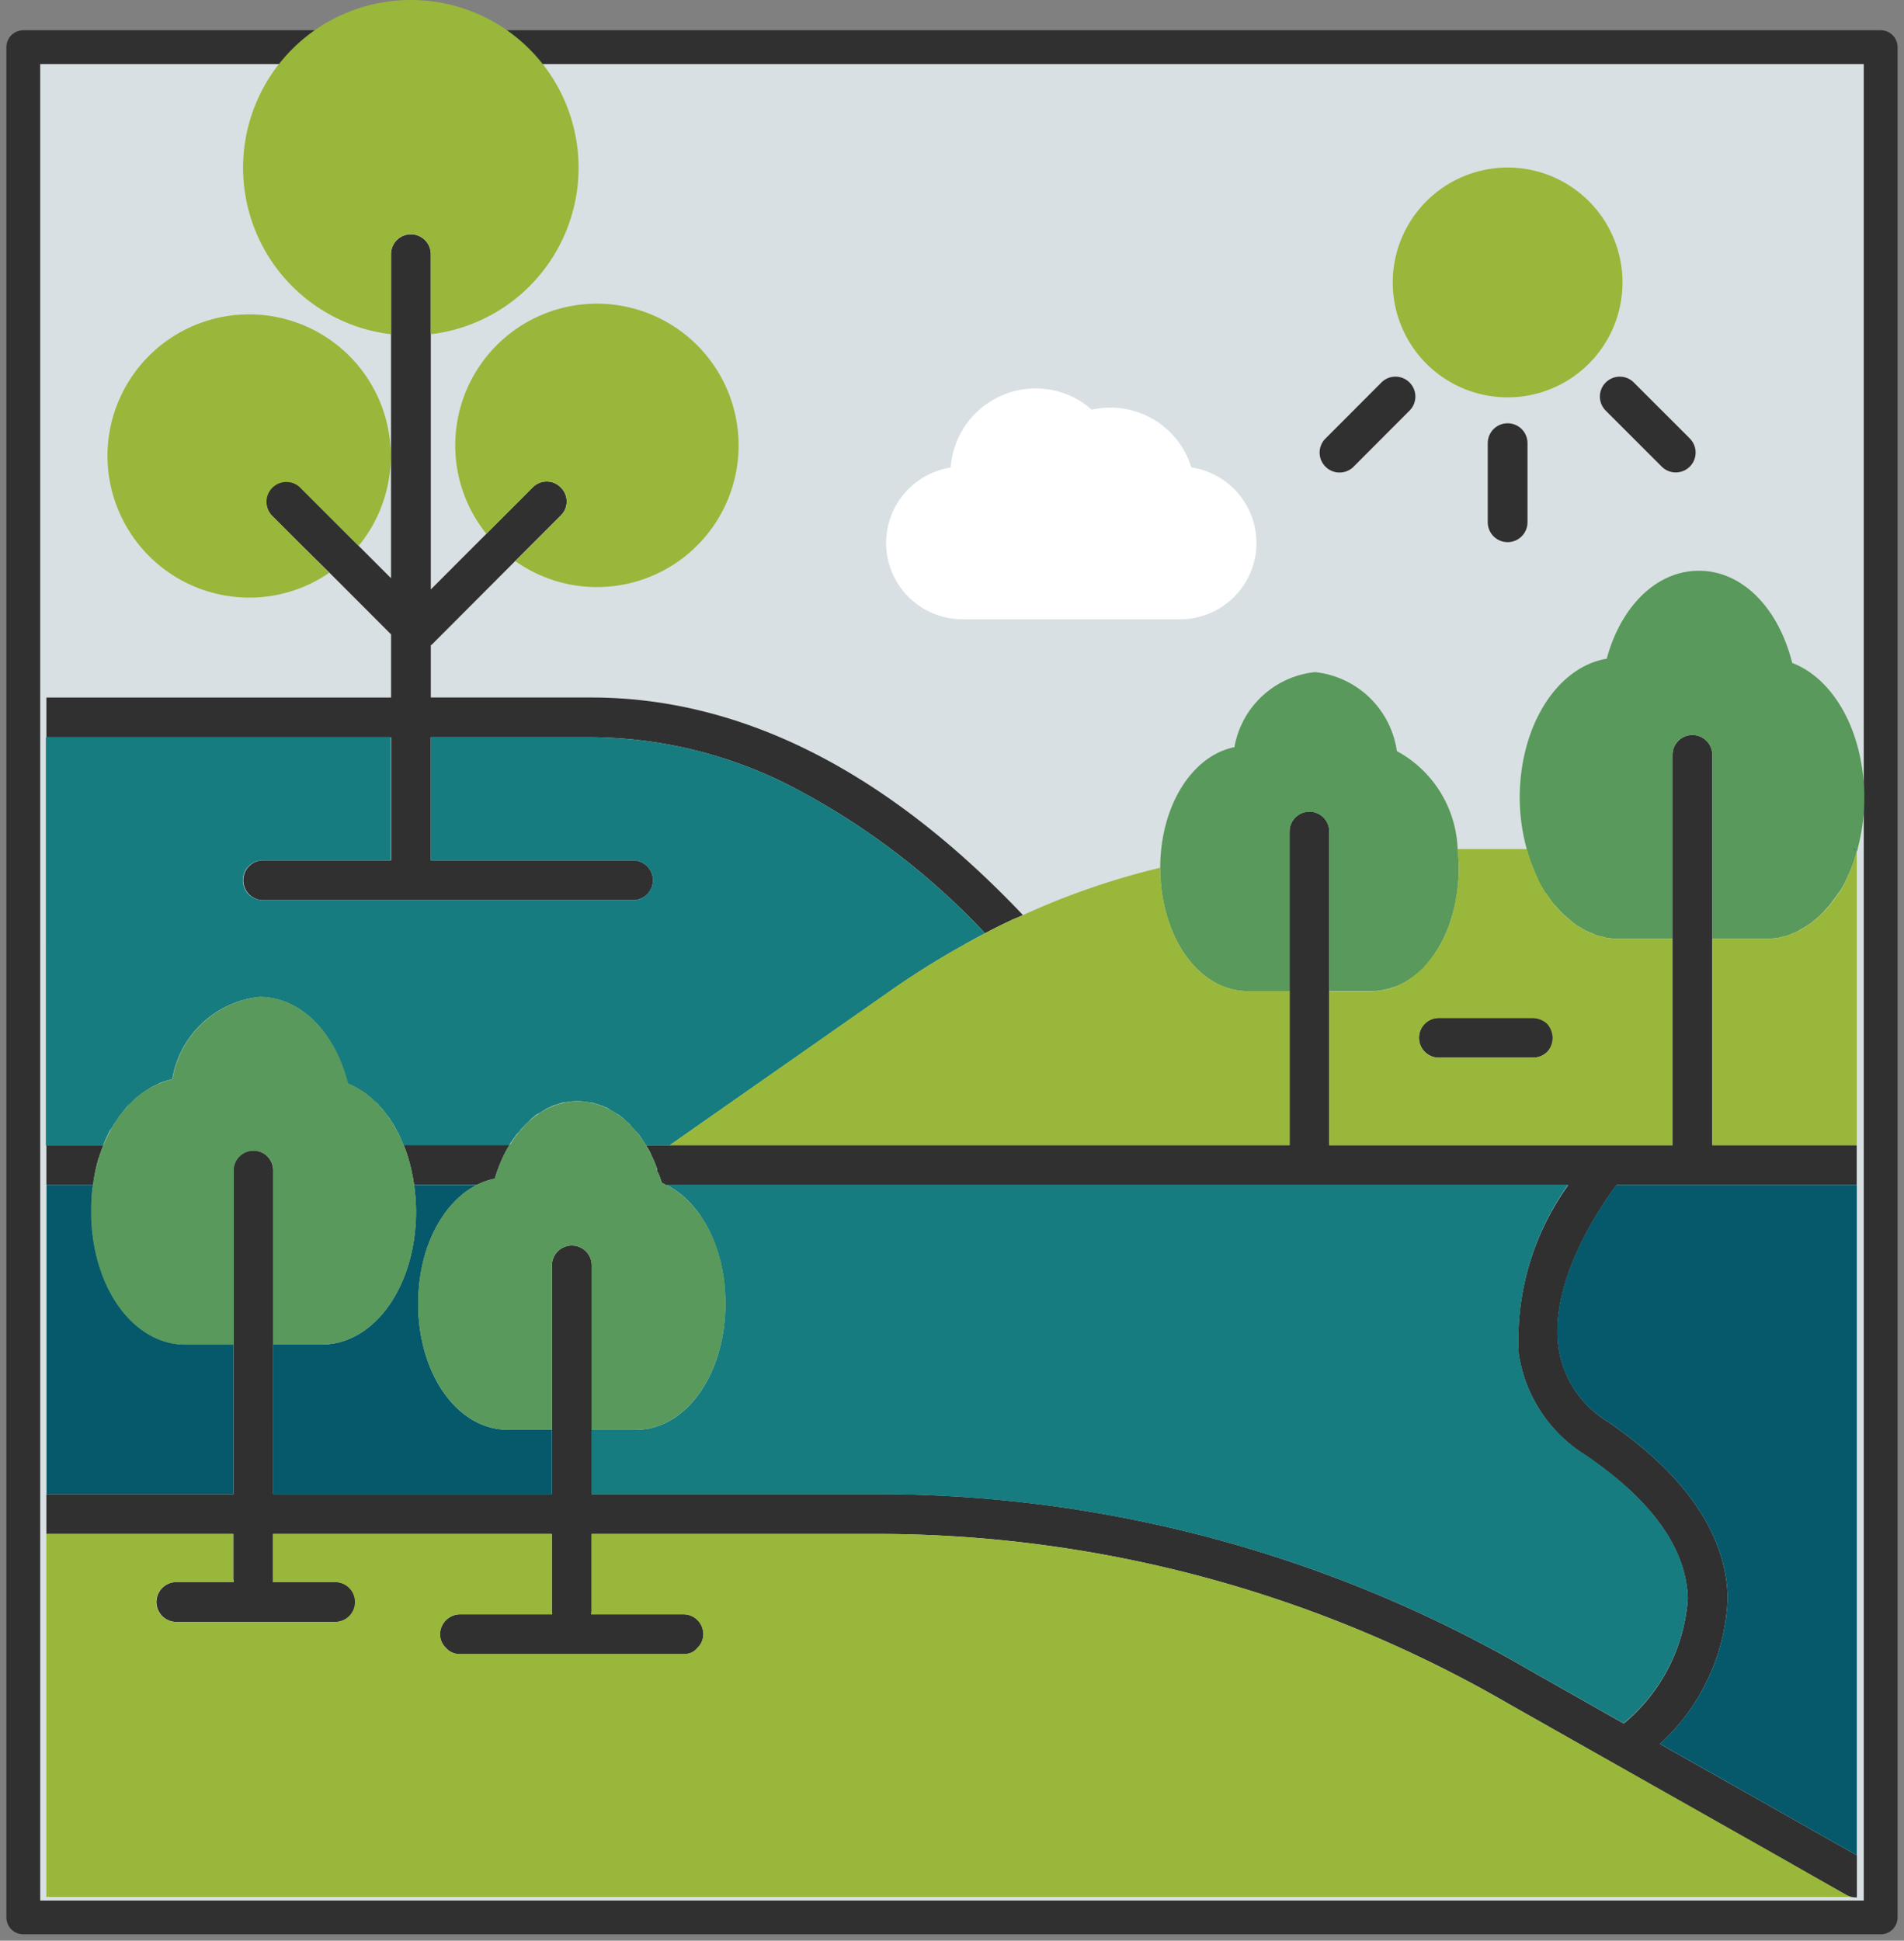<svg xmlns="http://www.w3.org/2000/svg" xmlns:xlink="http://www.w3.org/1999/xlink" width="55.006" height="56.053" viewBox="0 0 55.006 56.053">
  <rect x="0" y="0" width="55.006" height="56.053" fill="#808080" stroke="none"/>
  <defs>
    <clipPath id="clip-path">
      <path id="Path_27970" data-name="Path 27970" d="M0,15.388H55.006V-40.665H0Z" transform="translate(0 40.665)" fill="none"/>
    </clipPath>
  </defs>
  <g id="Group_14564" data-name="Group 14564" transform="translate(-1029.111 -1381.345)">
    <g id="Group_14258" data-name="Group 14258" transform="translate(1029.111 1381.345)">
      <path id="Path_27943" data-name="Path 27943" d="M.489,14.341H54.148V-39.678H.489Z" transform="translate(0.185 41.038)" fill="#d9e0e3"/>
      <g id="Group_14257" data-name="Group 14257" transform="translate(0 0)" clip-path="url(#clip-path)">
        <path id="Path_27944" data-name="Path 27944" d="M.488,14.342H54.147V-39.677H.488Z" transform="translate(0.185 41.039)" fill="none" stroke="#303030" stroke-linejoin="round" stroke-width="0.977"/>
        <g id="Group_14232" data-name="Group 14232" transform="translate(11.51 32.738)">
          <path id="Path_27945" data-name="Path 27945" d="M.625.406A2.021,2.021,0,0,1,1.134.231a4.26,4.26,0,0,1,.245-.646,3.688,3.688,0,0,1,.179-.327.025.025,0,0,1,.006-.012l-.008.012H-1.5c-.045-.116-.1-.226-.15-.332.054.106.1.216.149.332a4.114,4.114,0,0,1,.143.411h0A5.277,5.277,0,0,1-1.2.406H.62C.609.412.6.422.587.428A.351.351,0,0,1,.625.406" transform="translate(1.652 1.074)" fill="#303030"/>
        </g>
        <g id="Group_14233" data-name="Group 14233" transform="translate(42.981 12.223)">
          <path id="Path_27946" data-name="Path 27946" d="M0,.786a.574.574,0,1,0,1.148,0V-1.5a.573.573,0,0,0-.573-.573A.573.573,0,0,0,0-1.5Z" transform="translate(0 2.076)" fill="#303030"/>
        </g>
        <g id="Group_14234" data-name="Group 14234" transform="translate(46.221 10.88)">
          <path id="Path_27947" data-name="Path 27947" d="M.046.269,1.663,1.886a.574.574,0,1,0,.812-.812L.858-.543a.573.573,0,0,0-.812,0,.573.573,0,0,0,0,.812" transform="translate(0.122 0.711)" fill="#303030"/>
        </g>
        <g id="Group_14235" data-name="Group 14235" transform="translate(38.124 10.88)">
          <path id="Path_27948" data-name="Path 27948" d="M.713.046A.573.573,0,0,0-.1.046L-1.716,1.665a.572.572,0,0,0,0,.811.569.569,0,0,0,.405.17A.572.572,0,0,0-.9,2.475L.713.858a.573.573,0,0,0,0-.812" transform="translate(1.884 0.122)" fill="#303030"/>
        </g>
        <g id="Group_14236" data-name="Group 14236" transform="translate(40.994 29.398)">
          <path id="Path_27949" data-name="Path 27949" d="M0,.158A.574.574,0,0,0,.575.733H3.3a.575.575,0,0,0,0-1.15H.575A.574.574,0,0,0,0,.158" transform="translate(0 0.417)" fill="#303030"/>
        </g>
        <g id="Group_14237" data-name="Group 14237" transform="translate(1.34 6.77)">
          <path id="Path_27950" data-name="Path 27950" d="M0,7.222V8.37H1.351A4.575,4.575,0,0,1,1.5,7.627c.054-.149.094-.284.149-.405ZM15.74-5.709H11.106V-7.222c.014,0,.028-.014.041-.026l2.4-2.405.824-.824.487-.487a.562.562,0,0,0,0-.811.562.562,0,0,0-.811,0L11.106-8.83v-9.688a.575.575,0,0,0-.582-.568.571.571,0,0,0-.567.568v9.364l-.932-.932L8.2-10.91l-.864-.866a.578.578,0,0,0-.824,0,.59.59,0,0,0,0,.811l.824.824.838.824L9.958-7.532v1.824H0v1.148H9.958v3.555h-3.7a.574.574,0,0,0-.568.58.572.572,0,0,0,.568.568H16.944a.574.574,0,0,0,.58-.568.576.576,0,0,0-.58-.58H11.106V-4.561h4.648a12.81,12.81,0,0,1,5.77,1.42A20.84,20.84,0,0,1,27.118,1.1c.229-.123.473-.244.7-.351.135-.068.27-.109.393-.176C24.252-3.6,20.064-5.709,15.74-5.709M52.3,8.37V7.222H48.128V-4.046a.576.576,0,0,0-.582-.58.573.573,0,0,0-.567.58V7.222H37.062V-1.83a.574.574,0,0,0-.568-.582.576.576,0,0,0-.58.582V7.222H17.321a1.841,1.841,0,0,1,.175.324,3.386,3.386,0,0,1,.136.324.231.231,0,0,1,.014.1c.012.041.04.068.054.108.026.069.054.149.08.23a.543.543,0,0,1,.123.068H43.966a7.646,7.646,0,0,0-1.432,4.864,4.182,4.182,0,0,0,1.9,2.918c1.945,1.311,2.946,2.715,2.986,4.161a5.14,5.14,0,0,1-1.85,3.607l-2.743-1.553A37.5,37.5,0,0,0,24.2,17.3H15.754V10.694a.574.574,0,0,0-1.148,0V17.3H6.553V7.951a.574.574,0,0,0-1.148,0V17.3H0v1.15H5.4v1.283c0,.04.012.081.012.108H3.756a.575.575,0,1,0,0,1.15H8.35a.575.575,0,0,0,0-1.15h-1.8V18.451h8.053v2.2a.4.4,0,0,0,.012.121h-2.66a.584.584,0,0,0-.582.568.535.535,0,0,0,.176.405.474.474,0,0,0,.189.135.551.551,0,0,0,.216.041H18.4a.622.622,0,0,0,.23-.041.442.442,0,0,0,.176-.135.537.537,0,0,0,.174-.405.573.573,0,0,0-.58-.568H15.74a.361.361,0,0,0,.014-.121v-2.2H24.2a36.448,36.448,0,0,1,18.066,4.918l7.823,4.43,1.891,1.068c.041.028.1.04.135.068.055,0,.1.014.15.014h.04V27.733l-5.689-3.216A6.037,6.037,0,0,0,48.573,20.3c-.04-1.839-1.216-3.555-3.486-5.108a2.993,2.993,0,0,1-1.4-2.121c-.27-1.9,1.19-4.053,1.676-4.7Z" transform="translate(0 19.085)" fill="#303030"/>
        </g>
        <g id="Group_14238" data-name="Group 14238" transform="translate(1.339 34.224)">
          <path id="Path_27951" data-name="Path 27951" d="M1.484,1.265V5.588h-5.4V-3.343h1.352a1.453,1.453,0,0,0-.041.351v.028a3.459,3.459,0,0,0-.014.378c0,2.163,1.19,3.851,2.715,3.851Z" transform="translate(3.921 3.343)" fill="#05596b"/>
        </g>
        <g id="Group_14239" data-name="Group 14239" transform="translate(44.989 34.225)">
          <path id="Path_27952" data-name="Path 27952" d="M2.376,0V19.361l-5.687-3.216A6.037,6.037,0,0,0-1.354,11.93c-.04-1.837-1.216-3.554-3.485-5.107A2.991,2.991,0,0,1-6.245,4.7C-6.515,2.8-5.055.648-4.569,0Z" transform="translate(6.278)" fill="#05596b"/>
        </g>
        <g id="Group_14240" data-name="Group 14240" transform="translate(17.096 34.219)">
          <path id="Path_27953" data-name="Path 27953" d="M5.692,0H-12.889l.019.012a2.215,2.215,0,0,1,.321.2c.015.011.03.023.045.033a2.714,2.714,0,0,1,.289.262l.041.044a3.245,3.245,0,0,1,.255.317c.012.018.023.034.034.052a3.726,3.726,0,0,1,.219.369c.01.019.018.037.026.055a3.948,3.948,0,0,1,.179.419c.007.018.012.037.018.054a4.55,4.55,0,0,1,.135.466c0,.015.007.032.01.047.036.167.066.336.087.513,0,.01,0,.019,0,.029a5.34,5.34,0,0,1,.03.561c0,2.043-1.137,3.645-2.591,3.645h-1.274V8.94H-6.6a37.5,37.5,0,0,1,18.635,5.07l2.733,1.545a5.133,5.133,0,0,0,1.855-3.6c-.034-1.446-1.038-2.848-2.983-4.171a4.138,4.138,0,0,1-1.9-2.911A7.686,7.686,0,0,1,13.166,0Z" transform="translate(15.042)" fill="#167c7f"/>
        </g>
        <g id="Group_14241" data-name="Group 14241" transform="translate(7.898 34.22)">
          <path id="Path_27954" data-name="Path 27954" d="M.383,1.266h-1.4V5.6H7.034V3.73H5.761c-1.454,0-2.591-1.6-2.591-3.645A5.19,5.19,0,0,1,3.2-.448c0-.028,0-.057.008-.085.019-.164.047-.324.08-.48L3.307-1.1c.037-.156.081-.306.131-.451.007-.019.015-.037.022-.055a3.724,3.724,0,0,1,.17-.4.439.439,0,0,1,.022-.044,3.687,3.687,0,0,1,.216-.368c.017-.023.032-.045.045-.068a3.314,3.314,0,0,1,.249-.31l.051-.054a2.612,2.612,0,0,1,.292-.263l.015-.011a2.526,2.526,0,0,1,.317-.2l.033-.019H3.053c.008.052.011.108.017.16a5.527,5.527,0,0,1,.037.605c0,2.157-1.2,3.846-2.724,3.846" transform="translate(1.013 3.345)" fill="#05596b"/>
        </g>
        <g id="Group_14242" data-name="Group 14242" transform="translate(1.339 21.295)">
          <path id="Path_27955" data-name="Path 27955" d="M7.445,1.554c-.23.121-.459.244-.689.378A23.1,23.1,0,0,0,4.594,3.3L-1.661,7.674H-2.35c0-.012,0-.012-.014-.012a.477.477,0,0,0-.069-.109,1.709,1.709,0,0,0-.134-.2.687.687,0,0,0-.1-.1c-.04-.054-.1-.108-.135-.161A.74.74,0,0,0-2.9,7a1.84,1.84,0,0,0-.149-.135.859.859,0,0,0-.109-.081c-.054-.026-.108-.068-.161-.094s-.068-.04-.109-.068-.121-.055-.175-.081a1.089,1.089,0,0,1-.108-.04c-.069-.014-.136-.041-.2-.055-.04,0-.066-.012-.094-.012A2.377,2.377,0,0,0-4.324,6.4a1.969,1.969,0,0,0-.3.028c-.041,0-.068.012-.109.012-.068.014-.135.041-.189.055l-.121.04c-.054.026-.108.054-.176.081-.04.028-.068.04-.108.068s-.109.068-.161.094-.069.055-.109.081A.733.733,0,0,0-5.743,7a.74.74,0,0,0-.108.1c-.041.054-.1.094-.135.149a.751.751,0,0,1-.1.108c-.04.068-.1.135-.135.2a.292.292,0,0,0-.068.109s-.014,0-.014.012H-9.35c-.054-.121-.1-.229-.149-.338a.4.4,0,0,0-.04-.068,2.221,2.221,0,0,0-.135-.243.5.5,0,0,1-.069-.109c-.04-.054-.094-.121-.134-.175s-.054-.068-.081-.108a1.615,1.615,0,0,1-.135-.149.582.582,0,0,0-.1-.081.764.764,0,0,0-.147-.135.647.647,0,0,0-.1-.081,1.181,1.181,0,0,0-.163-.108.333.333,0,0,0-.094-.055,1.917,1.917,0,0,0-.272-.135c-.378-1.512-1.377-2.5-2.553-2.5a2.858,2.858,0,0,0-2.514,2.378,2.469,2.469,0,0,0-.338.1c-.04.014-.066.04-.108.054a1.489,1.489,0,0,0-.2.1l-.121.08a1.923,1.923,0,0,0-.175.123c-.041.026-.081.068-.123.1l-.161.161a.425.425,0,0,0-.109.108,2.18,2.18,0,0,0-.149.19.473.473,0,0,0-.094.135,1.725,1.725,0,0,0-.135.2c-.028.054-.068.094-.1.147-.04.081-.081.176-.121.258-.014.04-.041.094-.054.135-.014.014-.014.014-.014.026h-1.649V-4.107h9.959V-.553h-3.7a.573.573,0,0,0-.567.58.57.57,0,0,0,.567.568H-2.729a.573.573,0,0,0,.58-.568.576.576,0,0,0-.58-.58H-8.566V-4.107h4.647a12.8,12.8,0,0,1,5.77,1.418A20.847,20.847,0,0,1,7.445,1.554" transform="translate(19.673 4.107)" fill="#167c7f"/>
        </g>
        <g id="Group_14243" data-name="Group 14243" transform="translate(25.599 11.22)">
          <path id="Path_27956" data-name="Path 27956" d="M.605,1.83H6.9A2.207,2.207,0,0,0,9.1-.375,2.209,2.209,0,0,0,7.219-2.556,2.445,2.445,0,0,0,4.872-4.284a2.364,2.364,0,0,0-.531.059,2.442,2.442,0,0,0-1.624-.612A2.462,2.462,0,0,0,.265-2.553,2.209,2.209,0,0,0-1.6-.375,2.208,2.208,0,0,0,.605,1.83" transform="translate(1.6 4.837)" fill="#fff"/>
        </g>
        <g id="Group_14244" data-name="Group 14244" transform="translate(7.022 0)">
          <path id="Path_27957" data-name="Path 27957" d="M1.331,0A4.844,4.844,0,0,0,.756,9.654V7.339a.575.575,0,0,1,1.15,0V9.654A4.844,4.844,0,0,0,1.331,0" transform="translate(3.516)" fill="#99b73a"/>
        </g>
        <g id="Group_14245" data-name="Group 14245" transform="translate(13.152 8.771)">
          <path id="Path_27958" data-name="Path 27958" d="M0,1.124A4.073,4.073,0,0,0,.9,3.679l.819-.82.522-.522a.574.574,0,0,1,.812.812l-.488.488-.83.83a4.081,4.081,0,0,0,2.356.75A4.093,4.093,0,1,0,0,1.124" transform="translate(0 2.969)" fill="#99b73a"/>
        </g>
        <g id="Group_14246" data-name="Group 14246" transform="translate(3.105 9.076)">
          <path id="Path_27959" data-name="Path 27959" d="M0,1.124A4.1,4.1,0,0,0,4.093,5.216,4.069,4.069,0,0,0,6.406,4.5l-.833-.834-.82-.82a.574.574,0,0,1,.811-.812l.871.87.82.819A4.092,4.092,0,1,0,0,1.124" transform="translate(0 2.969)" fill="#99b73a"/>
        </g>
        <g id="Group_14247" data-name="Group 14247" transform="translate(33.517 19.413)">
          <path id="Path_27960" data-name="Path 27960" d="M.589.595C-.637.846-1.55,2.285-1.555,4.082c0,.006,0,.011,0,.018,0,.163.01.324.025.482a4.828,4.828,0,0,0,.181.924c.008.029.018.057.026.084.022.063.043.125.065.187.012.032.026.062.039.094.022.055.044.11.07.164a.711.711,0,0,0,.044.092c.025.052.05.1.077.152.017.029.032.058.05.087.029.048.058.1.09.143a.873.873,0,0,0,.05.074c.036.052.072.1.109.146.014.019.028.039.043.057a2.685,2.685,0,0,0,.34.345c.017.015.034.029.052.043.043.036.087.069.131.1l.07.045c.041.025.083.051.124.074.026.015.052.028.077.04.041.021.084.04.125.058l.083.032c.044.017.087.029.131.043.028.008.054.017.081.023.048.011.1.019.147.028.023,0,.047.008.072.011a1.719,1.719,0,0,0,.223.014H2.182V3.036a.574.574,0,1,1,1.148,0V7.641H4.544a1.865,1.865,0,0,0,.249-.017l.08-.014c.054-.01.109-.021.161-.034.032-.008.061-.019.092-.03A1.473,1.473,0,0,0,5.27,7.5c.029-.012.061-.026.09-.041.047-.021.091-.043.134-.066a.929.929,0,0,0,.088-.052c.044-.028.085-.054.127-.084s.055-.04.083-.062.084-.068.124-.1c.025-.021.048-.043.072-.066.044-.04.085-.085.125-.13.019-.022.04-.041.058-.063.048-.055.094-.116.136-.175L6.34,6.61a3.577,3.577,0,0,0,.3-.513c0-.006,0-.01.006-.015.041-.087.08-.175.116-.266.007-.018.014-.039.021-.055.028-.08.057-.16.08-.244.008-.025.015-.05.023-.076.022-.079.041-.156.061-.237.007-.03.012-.059.019-.09.015-.079.029-.157.041-.237.006-.034.011-.068.015-.1A5.143,5.143,0,0,0,7.069,4.1a5.491,5.491,0,0,0-.032-.568A3.354,3.354,0,0,0,5.282.709,2.674,2.674,0,0,0,2.92-1.572,2.639,2.639,0,0,0,.589.595" transform="translate(1.556 1.572)" fill="#59995b"/>
        </g>
        <g id="Group_14248" data-name="Group 14248" transform="translate(43.913 16.484)">
          <path id="Path_27961" data-name="Path 27961" d="M2.73,1.8a5.707,5.707,0,0,1-.189,1.46v.012c0,.028-.014.041-.028.068v.014a4.291,4.291,0,0,1-.27.729,2.32,2.32,0,0,1-.189.365,1.145,1.145,0,0,1-.1.135,1.726,1.726,0,0,1-.149.2,1.041,1.041,0,0,1-.094.135,1.594,1.594,0,0,0-.149.163l-.121.121c-.054.041-.109.1-.163.135a.889.889,0,0,1-.121.1c-.068.04-.121.081-.176.108-.04.028-.094.054-.135.081S.73,5.68.663,5.708c-.04.014-.081.04-.121.054a1.39,1.39,0,0,1-.23.054A.247.247,0,0,1,.2,5.843a3.121,3.121,0,0,1-.338.026H-1.661V.559a.576.576,0,0,0-.58-.58.573.573,0,0,0-.568.58v5.31H-4.337a2.87,2.87,0,0,1-.338-.026.247.247,0,0,1-.108-.028,1.39,1.39,0,0,1-.23-.054c-.04-.014-.081-.04-.121-.054-.068-.028-.135-.054-.189-.081a1.057,1.057,0,0,1-.135-.081,1.21,1.21,0,0,1-.176-.108.889.889,0,0,1-.121-.1c-.054-.04-.108-.094-.163-.135l-.121-.121c-.054-.054-.094-.109-.149-.163A1.051,1.051,0,0,1-6.3,4.788c-.04-.068-.1-.135-.135-.2a.477.477,0,0,1-.1-.135,2.32,2.32,0,0,1-.189-.365,5.148,5.148,0,0,1-.3-.811V3.263a5.647,5.647,0,0,1-.2-1.46c0-2.094,1.082-3.784,2.514-4.026.419-1.541,1.458-2.54,2.662-2.54C-.809-4.764.244-3.711.649-2.1,1.878-1.629,2.73-.062,2.73,1.8" transform="translate(7.215 4.764)" fill="#59995b"/>
        </g>
        <g id="Group_14249" data-name="Group 14249" transform="translate(38.401 24.524)">
          <path id="Path_27962" data-name="Path 27962" d="M2.3.712A2.576,2.576,0,0,1,1.966.685.247.247,0,0,1,1.858.658,1.544,1.544,0,0,1,1.628.6C1.587.591,1.547.563,1.507.551,1.439.523,1.37.5,1.318.47A1.19,1.19,0,0,1,1.181.388,1.332,1.332,0,0,1,1.006.281a.812.812,0,0,1-.121-.1C.83.146.776.091.722.051L.6-.071C.547-.125.506-.18.452-.233A1.157,1.157,0,0,1,.345-.368C.3-.436.25-.5.21-.571a.451.451,0,0,1-.1-.135,2.325,2.325,0,0,1-.189-.365,5.293,5.293,0,0,1-.3-.811H-2.385a3.865,3.865,0,0,1,.04.568A3.837,3.837,0,0,1-2.4-.639a.228.228,0,0,1-.014.1c-.014.08-.026.161-.04.243,0,.028-.014.054-.014.081-.028.081-.041.161-.068.243,0,.028-.014.055-.014.081-.028.081-.054.163-.081.23-.014.026-.014.04-.026.068-.041.081-.068.175-.109.256l-.014.014a2.726,2.726,0,0,1-.3.514l-.041.04A.8.8,0,0,1-3.25,1.4c-.014.028-.04.041-.054.068-.04.041-.081.1-.121.135a.391.391,0,0,0-.081.068c-.04.028-.081.068-.121.1s-.054.04-.081.068l-.121.081c-.028.014-.068.04-.1.054s-.081.04-.135.068l-.081.04c-.054.014-.094.041-.149.055a.326.326,0,0,0-.094.026.659.659,0,0,1-.163.028.167.167,0,0,1-.081.014,1.611,1.611,0,0,1-.243.026H-6.087V6.671H3.831V.712ZM-.2,4.144H-2.925a.573.573,0,0,1-.568-.58A.571.571,0,0,1-2.925,3H-.2a.645.645,0,0,1,.405.161.642.642,0,0,1,.161.407.652.652,0,0,1-.161.419A.645.645,0,0,1-.2,4.144" transform="translate(6.087 1.882)" fill="#99b73a"/>
        </g>
        <g id="Group_14250" data-name="Group 14250" transform="translate(40.236 4.839)">
          <path id="Path_27963" data-name="Path 27963" d="M0,.911A3.319,3.319,0,1,0,3.318-2.407,3.322,3.322,0,0,0,0,.911" transform="translate(0 2.407)" fill="#99b73a"/>
        </g>
        <g id="Group_14251" data-name="Group 14251" transform="translate(1.339 44.305)">
          <path id="Path_27964" data-name="Path 27964" d="M14.348,2.878H-37.915V-7.606h5.4v1.283c0,.04.014.081.014.108h-1.662a.577.577,0,0,0-.58.58.575.575,0,0,0,.58.569h4.594A.573.573,0,0,0-29-5.635a.575.575,0,0,0-.568-.58h-1.8V-7.606h8.053v2.2a.361.361,0,0,0,.014.121h-2.662a.583.583,0,0,0-.58.568.534.534,0,0,0,.175.405.474.474,0,0,0,.189.135.551.551,0,0,0,.216.041h6.445a.614.614,0,0,0,.229-.041.442.442,0,0,0,.176-.135.538.538,0,0,0,.175-.405.574.574,0,0,0-.58-.568h-2.662a.4.4,0,0,0,.012-.121v-2.2h8.446A36.439,36.439,0,0,1,4.349-2.688L12.173,1.73l1.891,1.081a.522.522,0,0,0,.284.068" transform="translate(37.915 7.606)" fill="#99b73a"/>
        </g>
        <g id="Group_14252" data-name="Group 14252" transform="translate(2.63 28.793)">
          <path id="Path_27965" data-name="Path 27965" d="M1.446,2.756h1.4c1.526,0,2.724-1.689,2.724-3.846A5.527,5.527,0,0,0,5.529-1.7c-.007-.052-.008-.108-.018-.16a5.009,5.009,0,0,0-.16-.737C5.31-2.736,5.26-2.872,5.208-3c-.045-.116-.1-.227-.15-.334-.012-.025-.026-.048-.04-.073-.044-.081-.088-.163-.135-.238-.022-.036-.045-.068-.068-.1-.043-.063-.085-.125-.131-.183C4.658-3.966,4.63-4,4.6-4.032c-.044-.054-.09-.1-.136-.152-.03-.032-.059-.062-.091-.091-.048-.045-.1-.09-.147-.131l-.094-.076c-.055-.041-.114-.079-.172-.114-.028-.018-.057-.039-.085-.054a2.111,2.111,0,0,0-.269-.132c-.389-1.508-1.385-2.5-2.554-2.5A2.864,2.864,0,0,0-1.47-4.9a2.094,2.094,0,0,0-.329.1c-.037.014-.07.032-.106.047a2.287,2.287,0,0,0-.211.1c-.04.022-.08.05-.119.074-.062.04-.121.08-.181.127-.041.03-.079.065-.117.1-.057.05-.11.1-.163.153-.039.039-.074.077-.11.117-.051.058-.1.119-.147.181-.033.044-.066.087-.1.135-.047.066-.091.138-.134.211-.029.047-.057.092-.084.143q-.066.126-.124.261c-.021.044-.043.085-.062.134,0,.007,0,.012-.007.021-.052.132-.1.267-.145.411a5.051,5.051,0,0,0-.161.737c-.015.117-.028.234-.037.356a.153.153,0,0,1,0,.023c-.01.128-.014.256-.014.386,0,2.157,1.2,3.846,2.724,3.846H.3V-2.262a.573.573,0,0,1,.573-.575.574.574,0,0,1,.575.575V2.756Z" transform="translate(3.822 7.282)" fill="#59995b"/>
        </g>
        <g id="Group_14253" data-name="Group 14253" transform="translate(12.08 31.803)">
          <path id="Path_27966" data-name="Path 27966" d="M1.377,2.606H2.65C4.1,2.606,5.243,1,5.243-1.039a5.34,5.34,0,0,0-.03-.561c0-.008,0-.019,0-.029a4.82,4.82,0,0,0-.087-.514c0-.012-.006-.029-.008-.044a4.81,4.81,0,0,0-.134-.466.511.511,0,0,1-.019-.054,3.948,3.948,0,0,0-.179-.419c-.01-.019-.018-.039-.026-.055a3.5,3.5,0,0,0-.219-.371C4.526-3.57,4.514-3.585,4.5-3.6a3.264,3.264,0,0,0-.255-.318c-.015-.014-.028-.029-.041-.044a3.012,3.012,0,0,0-.289-.261c-.015-.011-.03-.023-.045-.033a2.439,2.439,0,0,0-.321-.2.139.139,0,0,1-.025-.012c-.043-.019-.084-.041-.128-.059-.021-.08-.048-.157-.073-.236a.59.59,0,0,1-.054-.106.413.413,0,0,1-.012-.091c-.043-.113-.088-.223-.138-.328S3-5.514,2.941-5.619l-.007-.012c-.021-.034-.044-.065-.068-.1-.045-.069-.091-.138-.142-.2-.028-.036-.058-.07-.087-.1-.047-.055-.094-.109-.143-.159-.033-.034-.066-.063-.1-.1-.05-.044-.1-.09-.153-.13-.034-.028-.07-.054-.108-.08-.052-.036-.106-.07-.163-.1a1.27,1.27,0,0,0-.112-.062,1.656,1.656,0,0,0-.175-.079c-.037-.014-.073-.03-.112-.041a2.037,2.037,0,0,0-.2-.054c-.032-.007-.065-.017-.1-.021a1.854,1.854,0,0,0-.3-.028,1.851,1.851,0,0,0-.3.028c-.034,0-.068.014-.1.021-.068.015-.134.032-.2.052-.04.012-.076.029-.113.044a1.615,1.615,0,0,0-.174.076c-.039.019-.077.041-.114.065-.055.032-.108.063-.16.1s-.074.055-.112.083-.1.083-.146.125-.07.063-.1.1-.092.1-.139.154c-.03.036-.062.07-.091.109-.048.061-.092.127-.136.194-.025.036-.048.069-.072.106L-1-5.619c-.063.1-.123.212-.179.327a4.412,4.412,0,0,0-.245.646,1.986,1.986,0,0,0-.509.175.343.343,0,0,1-.039.021,2.309,2.309,0,0,0-.316.2l-.014.011a2.638,2.638,0,0,0-.294.265l-.051.052a2.779,2.779,0,0,0-.248.31c-.017.022-.032.045-.047.068a3.309,3.309,0,0,0-.216.368c-.008.014-.014.03-.022.045-.062.127-.119.261-.171.4-.007.019-.015.037-.021.057a4.052,4.052,0,0,0-.13.449c-.008.03-.015.061-.022.091-.034.156-.061.317-.08.48,0,.029-.006.057-.008.085a5.211,5.211,0,0,0-.029.533C-3.638,1-2.5,2.606-1.047,2.606H.228V-2.14A.573.573,0,0,1,.8-2.714a.573.573,0,0,1,.575.573V2.606Z" transform="translate(3.638 6.886)" fill="#59995b"/>
        </g>
        <g id="Group_14254" data-name="Group 14254" transform="translate(49.467 24.604)">
          <path id="Path_27967" data-name="Path 27967" d="M1.146,0V8.472H-3.029V2.513H-1.5a3.121,3.121,0,0,0,.338-.026.247.247,0,0,0,.108-.028,1.39,1.39,0,0,0,.23-.054c.04-.014.081-.04.121-.054.068-.028.135-.054.189-.081s.1-.054.135-.081c.055-.026.109-.068.176-.108a.889.889,0,0,0,.121-.1c.054-.04.109-.094.163-.135L.2,1.73A1.754,1.754,0,0,1,.35,1.567a1.041,1.041,0,0,0,.094-.135,1.726,1.726,0,0,0,.149-.2,1.145,1.145,0,0,0,.1-.135A2.32,2.32,0,0,0,.876.729,4.248,4.248,0,0,0,1.146,0" transform="translate(3.029)" fill="#99b73a"/>
        </g>
        <g id="Group_14255" data-name="Group 14255" transform="translate(19.355 25.067)">
          <path id="Path_27968" data-name="Path 27968" d="M.55,2.2h15.9V-2.246H15.234a1.72,1.72,0,0,1-.223-.015c-.023,0-.047-.008-.072-.011-.048-.008-.1-.017-.146-.028l-.083-.023-.132-.041L14.5-2.4a1.292,1.292,0,0,1-.127-.058l-.077-.04c-.043-.023-.083-.048-.123-.074-.025-.015-.048-.029-.07-.045-.045-.03-.088-.065-.132-.1l-.054-.043a2.677,2.677,0,0,1-.339-.345c-.015-.018-.028-.037-.043-.057-.037-.047-.073-.094-.109-.145l-.05-.076c-.03-.047-.061-.094-.088-.143-.018-.029-.034-.058-.051-.087-.026-.05-.052-.1-.077-.152-.017-.029-.03-.061-.045-.092-.025-.054-.047-.109-.069-.164-.012-.032-.026-.062-.037-.094-.023-.061-.044-.124-.065-.187-.008-.028-.019-.055-.028-.084a4.7,4.7,0,0,1-.179-.924c-.015-.159-.026-.32-.026-.482,0-.007,0-.012,0-.018A21.607,21.607,0,0,0,8.743-4.441c-.128.059-.259.11-.386.172Q8-4.1,7.65-3.916t-.685.371C6.23-3.132,5.5-2.673,4.8-2.179L-1.453,2.2Z" transform="translate(1.453 5.806)" fill="#99b73a"/>
        </g>
        <g id="Group_14256" data-name="Group 14256" transform="translate(53.558 24.504)">
          <path id="Path_27969" data-name="Path 27969" d="M.008,0c0,.028-.014.041-.028.068V0Z" transform="translate(0.02)" fill="#167c7f"/>
        </g>
      </g>
    </g>
  </g>
</svg>
